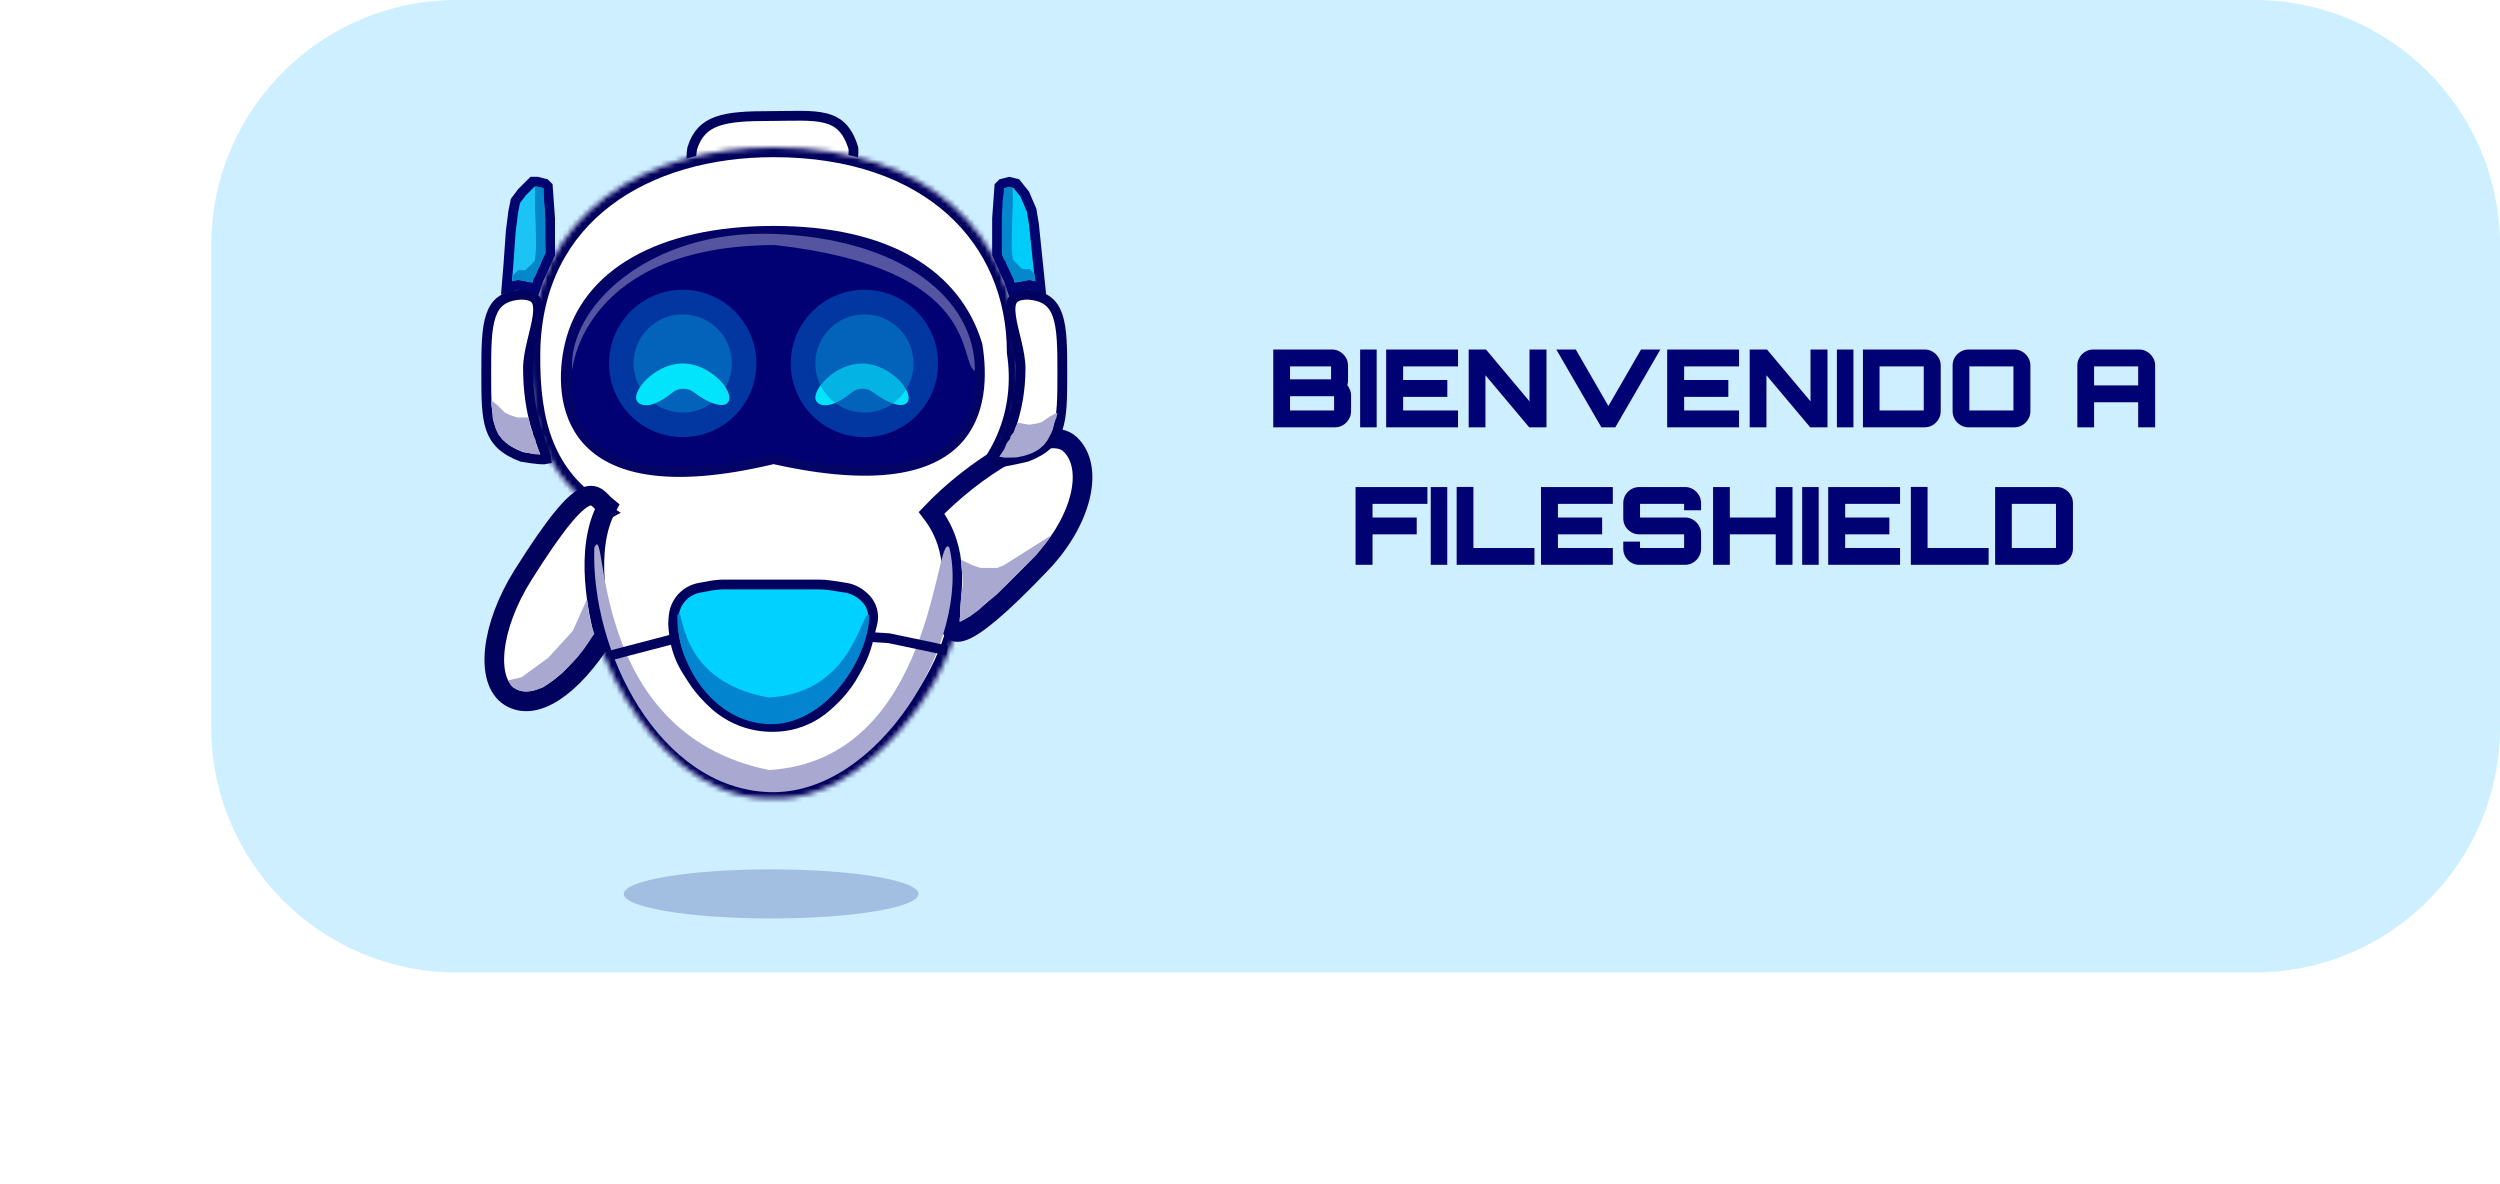 <svg width="509" height="241" viewBox="0 0 509 241" fill="none" xmlns="http://www.w3.org/2000/svg">
<path d="M43 50C43 22.386 65.386 0 93 0H459C486.614 0 509 22.386 509 50V148C509 175.614 486.614 198 459 198H276H93C65.386 198 43 175.614 43 148V50Z" fill="#CEEFFF"/>
<path d="M259.236 87V71.16H271.204C271.791 71.16 272.326 71.307 272.81 71.6C273.309 71.893 273.705 72.289 273.998 72.788C274.306 73.272 274.46 73.815 274.46 74.416V77.386C274.46 77.577 274.446 77.76 274.416 77.936C274.402 78.097 274.365 78.251 274.306 78.398C274.526 78.677 274.71 78.999 274.856 79.366C275.003 79.733 275.076 80.099 275.076 80.466V83.744C275.076 84.331 274.922 84.873 274.614 85.372C274.321 85.871 273.925 86.267 273.426 86.56C272.942 86.853 272.4 87 271.798 87H259.236ZM262.646 83.568H271.622V80.664H262.646V83.568ZM262.646 77.232H271.006V74.592H262.646V77.232ZM276.925 87V71.16H280.291V87H276.925ZM282.224 87V71.16H296.854V74.592H285.678V77.364H294.676V80.796H285.678V83.568H296.854V87H282.224ZM299.024 87V71.16H302.544L311.41 81.72V71.16H314.864V87H311.344L302.434 76.396V87H299.024ZM326.041 87L316.867 71.16H320.827L327.471 82.666L334.115 71.16H338.053L328.879 87H326.041ZM339.437 87V71.16H354.067V74.592H342.891V77.364H351.889V80.796H342.891V83.568H354.067V87H339.437ZM356.237 87V71.16H359.757L368.623 81.72V71.16H372.077V87H368.557L359.647 76.396V87H356.237ZM373.992 87V71.16H377.358V87H373.992ZM379.291 87V71.16H391.853C392.454 71.16 392.997 71.307 393.481 71.6C393.979 71.893 394.375 72.289 394.669 72.788C394.977 73.272 395.131 73.815 395.131 74.416V83.744C395.131 84.331 394.977 84.873 394.669 85.372C394.375 85.871 393.979 86.267 393.481 86.56C392.997 86.853 392.454 87 391.853 87H379.291ZM382.679 83.568H391.677V74.592H382.679V83.568ZM400.806 87C400.22 87 399.677 86.853 399.178 86.56C398.68 86.267 398.284 85.871 397.99 85.372C397.697 84.873 397.55 84.331 397.55 83.744V74.416C397.55 73.815 397.697 73.272 397.99 72.788C398.284 72.289 398.68 71.893 399.178 71.6C399.677 71.307 400.22 71.16 400.806 71.16H410.134C410.721 71.16 411.256 71.307 411.74 71.6C412.239 71.893 412.635 72.289 412.928 72.788C413.236 73.272 413.39 73.815 413.39 74.416V83.744C413.39 84.331 413.236 84.873 412.928 85.372C412.635 85.871 412.239 86.267 411.74 86.56C411.256 86.853 410.721 87 410.134 87H400.806ZM400.96 83.568H409.936V74.592H400.96V83.568ZM422.947 87V74.416C422.947 73.815 423.094 73.272 423.387 72.788C423.68 72.289 424.076 71.893 424.575 71.6C425.074 71.307 425.616 71.16 426.203 71.16H435.509C436.11 71.16 436.653 71.307 437.137 71.6C437.636 71.893 438.032 72.289 438.325 72.788C438.633 73.272 438.787 73.815 438.787 74.416V87H435.333V81.896H426.357V87H422.947ZM426.357 78.464H435.333V74.592H426.357V78.464ZM275.994 115V99.16H290.624V102.592H279.448V105.364H288.446V108.796H279.448V115H275.994ZM291.298 115V99.16H294.664V115H291.298ZM296.575 115V99.138H299.985V111.568H312.415V115H296.575ZM313.742 115V99.16H328.372V102.592H317.196V105.364H326.194V108.796H317.196V111.568H328.372V115H313.742ZM333.754 115C333.167 115 332.624 114.853 332.126 114.56C331.627 114.267 331.231 113.871 330.938 113.372C330.644 112.873 330.498 112.331 330.498 111.744V110.27H333.908V111.568H342.884V108.796H333.754C333.167 108.796 332.624 108.649 332.126 108.356C331.627 108.063 331.231 107.674 330.938 107.19C330.644 106.691 330.498 106.141 330.498 105.54V102.416C330.498 101.815 330.644 101.272 330.938 100.788C331.231 100.289 331.627 99.893 332.126 99.6C332.624 99.307 333.167 99.16 333.754 99.16H343.082C343.668 99.16 344.204 99.307 344.688 99.6C345.186 99.893 345.582 100.289 345.876 100.788C346.184 101.272 346.338 101.815 346.338 102.416V103.89H342.884V102.592H333.908V105.364H343.082C343.668 105.364 344.204 105.511 344.688 105.804C345.186 106.097 345.582 106.493 345.876 106.992C346.184 107.476 346.338 108.019 346.338 108.62V111.744C346.338 112.331 346.184 112.873 345.876 113.372C345.582 113.871 345.186 114.267 344.688 114.56C344.204 114.853 343.668 115 343.082 115H333.754ZM348.782 115V99.16H352.192V105.364H361.542V99.16H364.952V115H361.542V108.796H352.192V115H348.782ZM366.923 115V99.16H370.289V115H366.923ZM372.222 115V99.16H386.852V102.592H375.676V105.364H384.674V108.796H375.676V111.568H386.852V115H372.222ZM389.044 115V99.138H392.454V111.568H404.884V115H389.044ZM406.211 115V99.16H418.773C419.374 99.16 419.917 99.307 420.401 99.6C420.899 99.893 421.295 100.289 421.589 100.788C421.897 101.272 422.051 101.815 422.051 102.416V111.744C422.051 112.331 421.897 112.873 421.589 113.372C421.295 113.871 420.899 114.267 420.401 114.56C419.917 114.853 419.374 115 418.773 115H406.211ZM409.599 111.568H418.597V102.592H409.599V111.568Z" fill="#000172"/>
<path d="M163.201 23.568C165.096 23.587 166.705 23.702 168.081 24.055C169.437 24.404 170.547 24.98 171.465 25.918C172.374 26.849 173.149 28.195 173.753 30.181C173.87 32.203 173.421 33.141 172.862 33.616C172.245 34.14 171.2 34.371 169.553 34.303C167.932 34.237 166.008 33.902 163.806 33.565C161.638 33.233 159.252 32.91 156.839 32.91C154.415 32.91 152.022 33.275 149.868 33.657C147.672 34.045 145.791 34.436 144.235 34.539C142.638 34.646 141.774 34.413 141.331 33.951C140.904 33.505 140.561 32.513 140.932 30.237C141.406 28.692 142.06 27.548 142.874 26.684C143.697 25.81 144.726 25.177 146.005 24.72C148.615 23.788 152.151 23.625 156.839 23.625C159.252 23.625 161.259 23.548 163.201 23.568Z" fill="white" stroke="#01025E" stroke-width="2"/>
<mask id="path-5-inside-1_6_54" fill="white">
<path d="M157.5 30C189.5 30 207 48.419 207 71.752C208.799 83.594 204.425 95.884 192.37 104.044C196.496 105.175 196.438 110.506 195.5 122C195.5 138.016 175.5 163.5 158 162.5C135 164 119 132.516 119 116.5C119 110.013 119.492 105.91 122.436 104.287C110.952 97.166 107.8 86.312 108 71.752C108.389 43.423 131.5 30 157.5 30Z"/>
</mask>
<path d="M157.5 30C189.5 30 207 48.419 207 71.752C208.799 83.594 204.425 95.884 192.37 104.044C196.496 105.175 196.438 110.506 195.5 122C195.5 138.016 175.5 163.5 158 162.5C135 164 119 132.516 119 116.5C119 110.013 119.492 105.91 122.436 104.287C110.952 97.166 107.8 86.312 108 71.752C108.389 43.423 131.5 30 157.5 30Z" fill="white"/>
<path d="M157.5 30L157.5 28L157.5 28L157.5 30ZM207 71.752H205V71.903L205.023 72.052L207 71.752ZM192.37 104.044L191.249 102.388L187.65 104.824L191.842 105.973L192.37 104.044ZM195.5 122L193.507 121.837L193.5 121.919V122H195.5ZM158 162.5L158.114 160.503L157.992 160.496L157.87 160.504L158 162.5ZM119 116.5L117 116.5L117 116.5L119 116.5ZM122.436 104.287L123.401 106.039L126.394 104.389L123.49 102.587L122.436 104.287ZM108 71.752L106 71.725L106 71.725L108 71.752ZM157.5 30V32C173.119 32 184.982 36.491 192.914 43.614C200.833 50.726 205 60.607 205 71.752H207H209C209 59.564 204.417 48.569 195.586 40.638C186.768 32.719 173.881 28 157.5 28V30ZM207 71.752L205.023 72.052C206.71 83.161 202.64 94.677 191.249 102.388L192.37 104.044L193.491 105.7C206.21 97.091 210.887 84.026 208.977 71.452L207 71.752ZM192.37 104.044L191.842 105.973C192.436 106.136 192.791 106.406 193.069 106.821C193.389 107.301 193.679 108.091 193.851 109.398C194.202 112.054 193.981 116.031 193.507 121.837L195.5 122L197.493 122.163C197.958 116.476 198.235 112.039 197.817 108.874C197.605 107.27 197.195 105.797 196.395 104.599C195.552 103.338 194.367 102.518 192.899 102.115L192.37 104.044ZM195.5 122H193.5C193.5 129.33 188.832 139.253 181.805 147.317C174.751 155.412 165.926 160.95 158.114 160.503L158 162.5L157.886 164.497C167.574 165.05 177.499 158.346 184.82 149.945C192.168 141.514 197.5 130.686 197.5 122H195.5ZM158 162.5L157.87 160.504C147.386 161.188 138.212 154.358 131.506 144.911C124.81 135.477 121 123.998 121 116.5L119 116.5L117 116.5C117 125.018 121.191 137.289 128.244 147.226C135.288 157.15 145.614 165.312 158.13 164.496L158 162.5ZM119 116.5H121C121 113.257 121.129 110.823 121.558 109.038C121.977 107.3 122.605 106.477 123.401 106.039L122.436 104.287L121.47 102.536C119.322 103.72 118.233 105.761 117.669 108.102C117.117 110.395 117 113.256 117 116.5H119ZM122.436 104.287L123.49 102.587C118.1 99.245 114.726 95.08 112.69 90.058C110.633 84.984 109.902 78.932 110 71.779L108 71.752L106 71.725C105.899 79.132 106.643 85.787 108.983 91.561C111.344 97.386 115.288 102.208 121.382 105.987L122.436 104.287ZM108 71.752L110 71.779C110.186 58.222 115.776 48.365 124.356 41.845C132.998 35.278 144.815 32 157.5 32L157.5 30L157.5 28C144.185 28 131.446 31.433 121.936 38.66C112.363 45.934 106.203 56.953 106 71.725L108 71.752Z" fill="#01025E" mask="url(#path-5-inside-1_6_54)"/>
<path d="M157.5 47C180.703 47 194.679 55.854 199.022 70.227C200.001 76.408 199.912 84.436 194.719 89.805C189.535 95.163 178.879 98.255 157.718 93.524L157.492 93.474L157.268 93.527C135.366 98.754 124.595 95.282 119.531 89.644C114.421 83.956 114.713 75.631 115.974 70.228C119.315 55.909 134.207 47 157.5 47Z" fill="#010173" stroke="#040466" stroke-width="2"/>
<path d="M123.01 129.473C116.424 139.957 108.898 145.052 103.799 141.848C98.699 138.644 99.904 127.549 106.49 117.065C120.125 95.359 120.895 101.073 123.585 103.207C118.797 112 121.957 125.105 123.01 129.473Z" fill="white"/>
<path d="M123.01 129.473C116.424 139.957 108.898 145.052 103.799 141.848C98.699 138.644 99.904 127.549 106.49 117.065C120.125 95.359 120.895 101.073 123.585 103.207C118.797 112 121.957 125.105 123.01 129.473Z" fill="white"/>
<path d="M123.01 129.473C116.424 139.957 108.898 145.052 103.799 141.848C98.699 138.644 99.904 127.549 106.49 117.065C120.125 95.359 120.895 101.073 123.585 103.207C118.797 112 121.957 125.105 123.01 129.473Z" stroke="#01025E" stroke-width="4"/>
<path d="M189.667 104.407C197.858 95.798 212.917 85.742 217.888 90.472C222.86 95.202 220.249 106.016 212.058 114.625C195.098 132.45 192.833 130.093 193.5 125C193.5 120.5 195.69 112.308 189.667 104.407Z" fill="white"/>
<path d="M189.667 104.407C197.858 95.798 212.917 85.742 217.888 90.472C222.86 95.202 220.249 106.016 212.058 114.625C195.098 132.45 192.833 130.093 193.5 125C193.5 120.5 195.69 112.308 189.667 104.407Z" fill="white"/>
<path d="M189.667 104.407C197.858 95.798 212.917 85.742 217.888 90.472C222.86 95.202 220.249 106.016 212.058 114.625C195.098 132.45 192.833 130.093 193.5 125C193.5 120.5 195.69 112.308 189.667 104.407Z" stroke="#010466" stroke-width="4"/>
<path d="M106.03 60C107.965 60.005 108.764 60.544 109.134 61.124C109.562 61.795 109.661 62.87 109.447 64.427C109.237 65.957 108.773 67.675 108.332 69.526C107.903 71.33 107.5 73.245 107.5 75C107.5 84.257 110.071 89.681 110.991 92.365C111.194 92.958 111.268 93.299 111.281 93.49C111.055 93.544 110.607 93.573 109.779 93.504C108.918 93.432 107.774 93.27 106.265 93.029C102.537 91.613 100.819 89.796 99.944 87.275C99.012 84.589 99 81.038 99 76C99 70.959 99.013 67.033 99.947 64.281C100.401 62.947 101.051 61.96 101.974 61.27C102.896 60.582 104.182 60.12 106.03 60Z" fill="white" stroke="#01025E" stroke-width="2"/>
<path d="M100 81.5L101.285 82.5L102.785 84L103.785 84.5L105.285 85L106.785 85L107.5 85L107.854 86L108 87L108.5 88L108.5 88.5L109 89.5L109.285 90.815L110 92.5L109.285 92.5L109 92.5L107.854 92.294L106.5 92L105.285 91.5L104.285 91L103.285 90.36L102.285 89.5L101.5 88.5L101 87.5L100.5 86L100.285 85L100.285 83.773L100 82.5L100 81.5Z" fill="#A9A8D0"/>
<path d="M209.257 60C207.322 60.005 206.523 60.544 206.153 61.124C205.725 61.795 205.626 62.87 205.84 64.427C206.05 65.957 206.514 67.675 206.955 69.526C207.384 71.33 207.787 73.245 207.787 75C207.787 84.306 204.484 90.133 203.22 93.007C202.985 93.539 202.866 93.883 202.813 94.098C203.131 94.126 203.694 94.096 204.632 93.944C205.696 93.773 207.116 93.469 208.99 93.041C212.74 91.623 214.466 89.803 215.343 87.275C216.275 84.589 216.287 81.038 216.287 76C216.287 70.959 216.274 67.033 215.34 64.281C214.886 62.947 214.236 61.96 213.313 61.27C212.391 60.582 211.105 60.12 209.257 60Z" fill="white" stroke="#01025E" stroke-width="2"/>
<path d="M215.294 83.993L213.848 84.741L212.099 85.942L211.024 86.25L209.458 86.468L207.983 86.193L207.281 86.063L206.75 86.981L206.424 87.938L205.749 88.829L205.658 89.321L204.983 90.212L204.462 91.453L203.452 92.979L204.154 93.11L204.435 93.162L205.599 93.169L206.984 93.127L208.27 92.858L209.344 92.549L210.444 92.103L211.585 91.44L212.54 90.601L213.214 89.709L213.98 88.326L214.374 87.382L214.598 86.176L215.112 84.976L215.294 83.993Z" fill="#A9A8D0"/>
<path d="M206.929 37.387L208.636 39.52L210.033 42.782L210.507 45.625L211.853 58.632L209.542 57.972L209.304 58.02L206.804 58.52L206.61 58.559L206.445 58.668L206.034 58.941L205.432 57.134L205.41 57.086L203 51.783V44.53L203.47 37.943L204.012 37.402L205.5 37.03L206.929 37.387Z" fill="#00CCF9" stroke="#020570" stroke-width="2"/>
<path d="M108.414 37L106.256 39.158L104.937 40.917L104.488 43.16L103.995 47.102L103.497 54.071L103.496 54.083L103.117 58.641L105.226 58.038L105.458 57.972L105.696 58.02L108.196 58.52L108.39 58.559L108.555 58.668L108.966 58.941L109.568 57.134L109.59 57.086L112 51.783V44.53L111.53 37.943L110.988 37.402L109.379 37H108.414Z" fill="#1BC4F5" stroke="#020570" stroke-width="2"/>
<path d="M156.591 156.775C190.491 154.771 190.295 107.493 193.286 111.492C197.771 129.992 179.009 162.066 156.591 161.275C134.172 160.484 120.254 132.644 121 111.5C123.992 105 119.203 149.279 156.591 156.775Z" fill="#A9A8D0"/>
<path opacity="0.5" d="M157.824 49.895C119.335 49.963 116.5 74.5 116.5 75.5C115.5 62.5 132.238 46.609 157.734 47.629C183.23 48.65 198.5 60.5 198.5 75.5C195 74 200.468 54.706 157.824 49.895Z" fill="#A9A8D0"/>
<path d="M124.07 133.507L137.511 129.992L157.923 128.47L181.018 129.945L192.823 132.432" stroke="#01025E" stroke-width="2"/>
<path d="M147.545 119H166.61C167.485 119 168.358 119.067 169.222 119.2L172.129 119.646C173.395 119.841 174.581 120.387 175.554 121.221L175.888 121.507C176.692 122.196 177.276 123.107 177.567 124.126C177.828 125.038 177.844 126.002 177.614 126.922L176.66 130.738C176.262 132.332 175.669 133.872 174.896 135.321L174.186 136.651C172.872 139.114 171.139 141.329 169.064 143.196L168.408 143.787C167.733 144.395 167.007 144.947 166.24 145.435C163.607 147.11 160.551 148 157.43 148H157.141C154.261 148 151.411 147.278 148.874 145.912C147.373 145.104 145.991 144.077 144.786 142.872L144.133 142.219C142.905 140.991 141.814 139.631 140.882 138.166L139.889 136.605C139.231 135.572 138.683 134.473 138.253 133.326C137.74 131.958 137.399 130.531 137.237 129.078L137.102 127.857C137.038 127.284 137.034 126.705 137.092 126.131L137.172 125.335C137.35 123.552 138.267 121.924 139.701 120.849C140.497 120.252 141.42 119.849 142.398 119.671L144.659 119.261C145.611 119.088 146.577 119 147.545 119Z" fill="#01D1FF" stroke="#01025E" stroke-width="2"/>
<path d="M156.483 142C174.041 141.199 175.44 123.452 177 125.236C177 133.814 168.1 147.847 156.483 147.437C144.866 147.027 137.582 134.626 137.913 125.236C139.446 122.357 137.092 138.573 156.483 142Z" fill="#0384CF"/>
<g filter="url(#filter0_f_6_54)">
<circle cx="176" cy="74" r="15" fill="#0237A1"/>
</g>
<g filter="url(#filter1_d_6_54)">
<path d="M185 77C185 79.139 182.036 79.078 177.702 75.829C176.421 74.868 174.623 74.916 173.383 75.929C168.346 80.044 166 78.326 166 77C166 74.515 170.529 70 175.5 70C180.471 70 185 74.515 185 77Z" fill="#02E4FC"/>
</g>
<g filter="url(#filter2_f_6_54)">
<circle cx="176" cy="74" r="10" fill="#0588CE" fill-opacity="0.53"/>
</g>
<g filter="url(#filter3_f_6_54)">
<circle cx="139" cy="74" r="15" fill="#0237A1"/>
</g>
<g filter="url(#filter4_f_6_54)">
<circle cx="139" cy="74" r="10" fill="#0588CE" fill-opacity="0.53"/>
</g>
<g filter="url(#filter5_d_6_54)">
<path d="M148.5 77C148.5 79.139 145.536 79.078 141.202 75.829C139.921 74.868 138.123 74.916 136.883 75.929C131.846 80.044 129.5 78.326 129.5 77C129.5 74.515 134.029 70 139 70C143.971 70 148.5 74.515 148.5 77Z" fill="#02E4FC"/>
</g>
<g filter="url(#filter6_f_6_54)">
<ellipse cx="157" cy="182" rx="30" ry="5" fill="#A2BFE1"/>
</g>
<path d="M103.5 138.5L106.149 137.906L111.649 133.906L116.649 128.406L119.5 122L120 125.5L120.5 127.5L121 129L119 132L117.5 133.906L114.5 137L112 139L110.5 140L109 140.5L108.114 140.714L107.048 140.714L106.149 140.714L105.5 140.5L104.5 140L104 139.5L103.5 138.5Z" fill="#A9A8D0"/>
<path d="M206.199 38.258L206.199 41.807L206.043 45.805L205.975 50.304L206.199 52.775L206.621 53.275L207.121 53.775L207.621 54.275L208.121 54.775L208.621 54.775L209.621 54.775L210.621 55.775L210.877 57.275L209.621 57.025L208.274 57.275L206.621 57.5L206.5 57L205.975 56L205.5 55L205 54L204.788 53.275L204.5 53L204.031 52L204.031 50.775L204 49.5L204 46.5L204 44.5L204 44L204.125 42.5L204.125 41L204.4 39.5L204.4 38.5L204.668 38.258L205.5 38L206.199 38.258Z" fill="#0487CB"/>
<path d="M214 109L204.324 115.125L203.013 115.625L201.365 115.625L199.618 115.625L198.098 115.125L195.714 114L195.714 115.125L196 118L196 119L195.714 121.287L195.5 123.5L195.5 125L195.365 126.625L197.5 125.5L199.365 124.125L200.865 122.625L201.865 121.935L203 121L203.5 120.5L204 120L204.5 119.5L205 119L205.865 118.125L208 116L209 115L211 113L213 110.5L214 109Z" fill="#A9A8D0"/>
<path d="M108.922 37.973L108.922 42.032L109.078 46.03L109.145 50.529L108.922 53L108.5 53.5L108 54L107.5 54.5L107 55L106.5 55L105.5 55L104.5 56L104.254 57.249L105.5 57L106.901 57.249L108.5 57.5L108.5 57L109.078 56.006L109.5 55L110 54L110.181 53.267L110.5 52.5L111.089 51.5L111.089 51L111.041 50.001L110.996 47.001L110.996 44L110.844 42.032L110.721 39.973L110.721 38.29L109.5 38L108.922 37.973Z" fill="#0487CB"/>
<defs>
<filter id="filter0_f_6_54" x="157" y="55" width="38" height="38" filterUnits="userSpaceOnUse" color-interpolation-filters="sRGB">
<feFlood flood-opacity="0" result="BackgroundImageFix"/>
<feBlend mode="normal" in="SourceGraphic" in2="BackgroundImageFix" result="shape"/>
<feGaussianBlur stdDeviation="2" result="effect1_foregroundBlur_6_54"/>
</filter>
<filter id="filter1_d_6_54" x="162" y="70" width="27" height="16.512" filterUnits="userSpaceOnUse" color-interpolation-filters="sRGB">
<feFlood flood-opacity="0" result="BackgroundImageFix"/>
<feColorMatrix in="SourceAlpha" type="matrix" values="0 0 0 0 0 0 0 0 0 0 0 0 0 0 0 0 0 0 127 0" result="hardAlpha"/>
<feOffset dy="4"/>
<feGaussianBlur stdDeviation="2"/>
<feComposite in2="hardAlpha" operator="out"/>
<feColorMatrix type="matrix" values="0 0 0 0 0.016 0 0 0 0 0.235 0 0 0 0 0.647 0 0 0 1 0"/>
<feBlend mode="normal" in2="BackgroundImageFix" result="effect1_dropShadow_6_54"/>
<feBlend mode="normal" in="SourceGraphic" in2="effect1_dropShadow_6_54" result="shape"/>
</filter>
<filter id="filter2_f_6_54" x="162" y="60" width="28" height="28" filterUnits="userSpaceOnUse" color-interpolation-filters="sRGB">
<feFlood flood-opacity="0" result="BackgroundImageFix"/>
<feBlend mode="normal" in="SourceGraphic" in2="BackgroundImageFix" result="shape"/>
<feGaussianBlur stdDeviation="2" result="effect1_foregroundBlur_6_54"/>
</filter>
<filter id="filter3_f_6_54" x="120" y="55" width="38" height="38" filterUnits="userSpaceOnUse" color-interpolation-filters="sRGB">
<feFlood flood-opacity="0" result="BackgroundImageFix"/>
<feBlend mode="normal" in="SourceGraphic" in2="BackgroundImageFix" result="shape"/>
<feGaussianBlur stdDeviation="2" result="effect1_foregroundBlur_6_54"/>
</filter>
<filter id="filter4_f_6_54" x="125" y="60" width="28" height="28" filterUnits="userSpaceOnUse" color-interpolation-filters="sRGB">
<feFlood flood-opacity="0" result="BackgroundImageFix"/>
<feBlend mode="normal" in="SourceGraphic" in2="BackgroundImageFix" result="shape"/>
<feGaussianBlur stdDeviation="2" result="effect1_foregroundBlur_6_54"/>
</filter>
<filter id="filter5_d_6_54" x="125.5" y="70" width="27" height="16.512" filterUnits="userSpaceOnUse" color-interpolation-filters="sRGB">
<feFlood flood-opacity="0" result="BackgroundImageFix"/>
<feColorMatrix in="SourceAlpha" type="matrix" values="0 0 0 0 0 0 0 0 0 0 0 0 0 0 0 0 0 0 127 0" result="hardAlpha"/>
<feOffset dy="4"/>
<feGaussianBlur stdDeviation="2"/>
<feComposite in2="hardAlpha" operator="out"/>
<feColorMatrix type="matrix" values="0 0 0 0 0.016 0 0 0 0 0.235 0 0 0 0 0.647 0 0 0 1 0"/>
<feBlend mode="normal" in2="BackgroundImageFix" result="effect1_dropShadow_6_54"/>
<feBlend mode="normal" in="SourceGraphic" in2="effect1_dropShadow_6_54" result="shape"/>
</filter>
<filter id="filter6_f_6_54" x="126" y="176" width="62" height="12" filterUnits="userSpaceOnUse" color-interpolation-filters="sRGB">
<feFlood flood-opacity="0" result="BackgroundImageFix"/>
<feBlend mode="normal" in="SourceGraphic" in2="BackgroundImageFix" result="shape"/>
<feGaussianBlur stdDeviation="0.5" result="effect1_foregroundBlur_6_54"/>
</filter>
</defs>
</svg>
